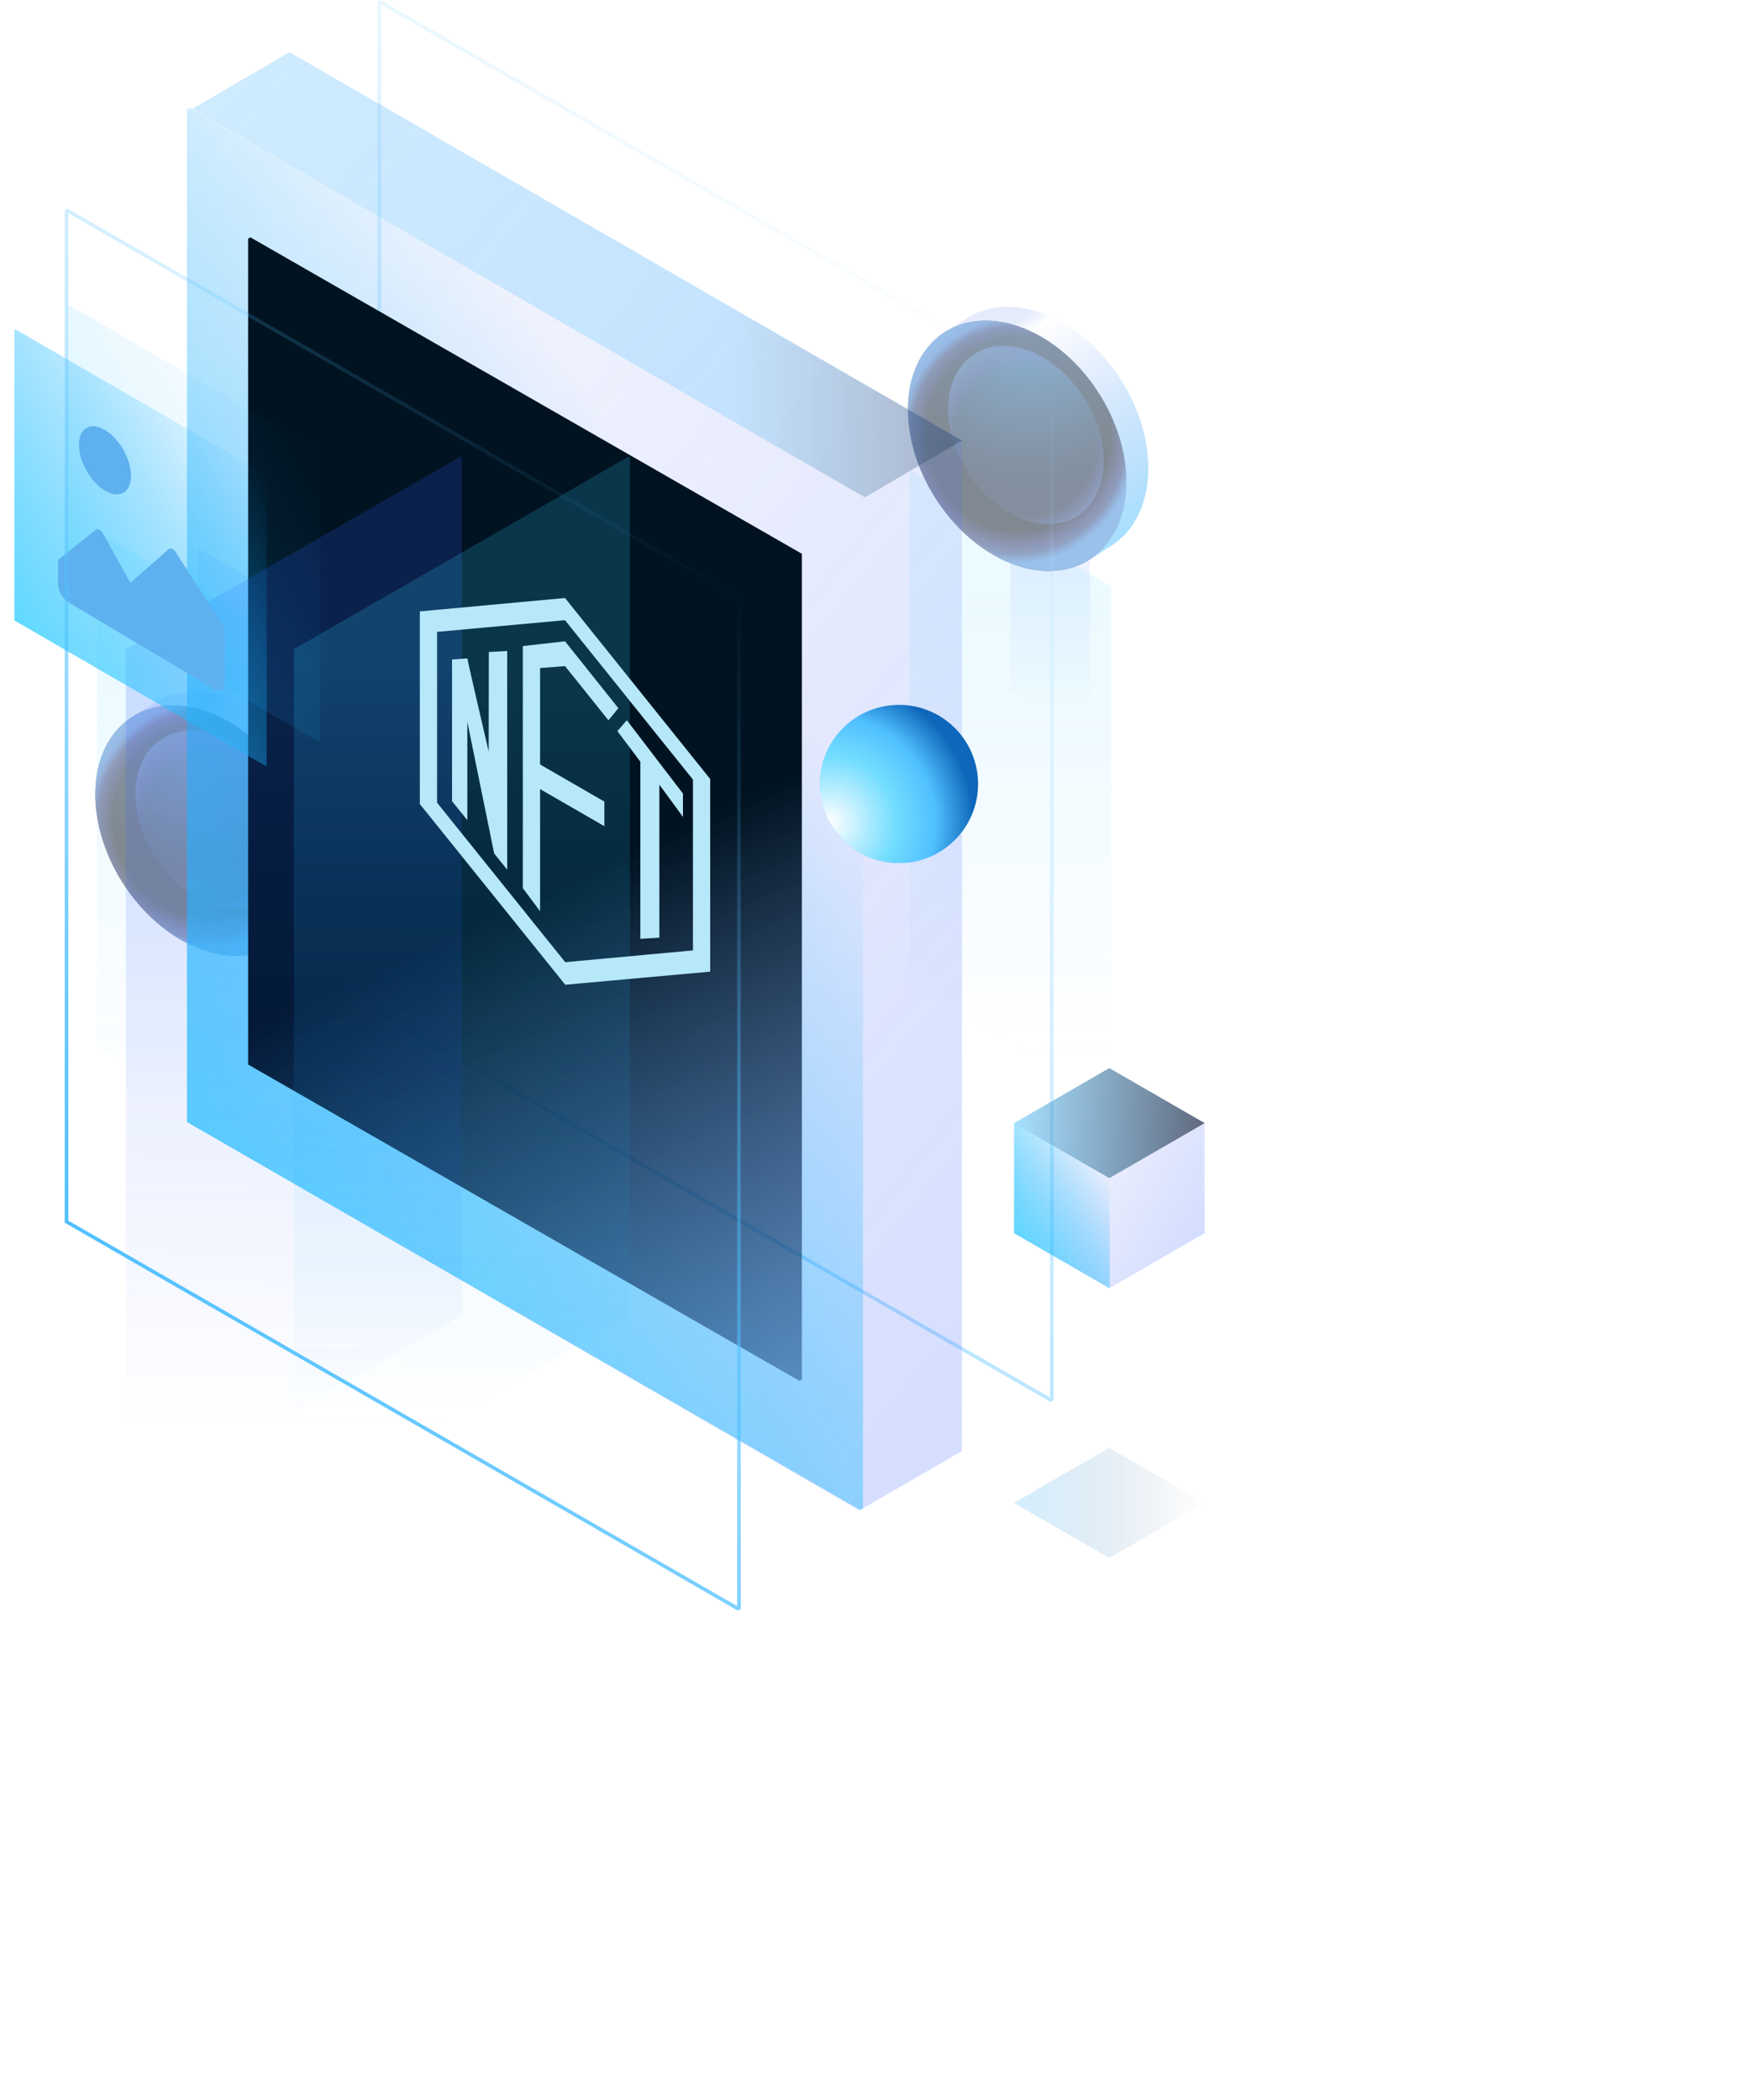 <svg width="485" height="584" viewBox="0 0 485 584" fill="none" xmlns="http://www.w3.org/2000/svg">
<g opacity="0.5">
<g filter="url(#filter0_f_232_1164)">
<path opacity="0.25" d="M303.118 204.792L303.025 204.845L280.941 192.133V135.465L281.033 135.412L303.118 148.124V204.792Z" fill="url(#paint0_linear_232_1164)"/>
<path opacity="0.25" d="M309 305.866L308.767 306L253 273.961V131.134L253.233 131L309 163.039V305.866Z" fill="url(#paint1_linear_232_1164)"/>
</g>
<path d="M313.236 136.112C312.162 154.127 297.711 163.293 280.957 156.585C264.203 149.878 251.492 129.837 252.565 111.822C253.638 93.808 268.09 84.642 284.844 91.349C301.597 98.057 314.309 118.098 313.236 136.112Z" fill="#021425"/>
<path d="M313.236 136.112C312.162 154.127 297.711 163.293 280.957 156.585C264.203 149.878 251.492 129.837 252.565 111.822C253.638 93.808 268.09 84.642 284.844 91.349C301.597 98.057 314.309 118.098 313.236 136.112Z" fill="url(#paint2_radial_232_1164)"/>
<path d="M313.236 136.112C312.162 154.127 297.711 163.293 280.957 156.585C264.203 149.878 251.492 129.837 252.565 111.822C253.638 93.808 268.09 84.642 284.844 91.349C301.597 98.057 314.309 118.098 313.236 136.112Z" fill="url(#paint3_radial_232_1164)"/>
<path d="M313.236 136.112C312.162 154.127 297.711 163.293 280.957 156.585C264.203 149.878 251.492 129.837 252.565 111.822C253.638 93.808 268.09 84.642 284.844 91.349C301.597 98.057 314.309 118.098 313.236 136.112Z" fill="url(#paint4_radial_232_1164)" fill-opacity="0.5"/>
<g opacity="0.75">
<path d="M306.88 129.59C306.117 142.399 295.841 148.917 283.929 144.147C272.016 139.378 262.978 125.128 263.741 112.319C264.504 99.51 274.78 92.992 286.692 97.762C298.605 102.531 307.643 116.781 306.88 129.59Z" fill="url(#paint5_radial_232_1164)"/>
<path d="M306.88 129.59C306.117 142.399 295.841 148.917 283.929 144.147C272.016 139.378 262.978 125.128 263.741 112.319C264.504 99.51 274.78 92.992 286.692 97.762C298.605 102.531 307.643 116.781 306.88 129.59Z" fill="url(#paint6_radial_232_1164)"/>
</g>
<path d="M313.153 136.156C312.613 145.233 308.676 152.063 302.76 155.749L302.761 155.751L308.883 151.867L308.882 151.865C314.798 148.18 318.735 141.349 319.275 132.272C320.347 114.257 307.634 94.217 290.88 87.511C282.438 84.132 274.581 84.783 268.725 88.565L268.725 88.564L262.603 92.448L262.603 92.449C268.459 88.666 276.316 88.016 284.758 91.395C301.512 98.101 314.225 118.141 313.153 136.156Z" fill="url(#paint7_linear_232_1164)"/>
<path d="M292.5 108.165V389.136L292.217 389.299L105.5 281.711V0.74L105.783 0.577L292.5 108.165Z" stroke="url(#paint8_linear_232_1164)"/>
</g>
<g opacity="0.5">
<g filter="url(#filter1_f_232_1164)">
<path opacity="0.25" d="M77.118 221.792L77.025 221.845L54.941 209.133V152.465L55.033 152.412L77.118 165.124V221.792Z" fill="url(#paint9_linear_232_1164)"/>
<path opacity="0.25" d="M83 322.866L82.767 323L27 290.961V148.134L27.233 148L83 180.039V322.866Z" fill="url(#paint10_linear_232_1164)"/>
</g>
<path d="M87.236 243.112C86.162 261.127 71.711 270.293 54.957 263.585C38.203 256.878 25.492 236.837 26.565 218.822C27.639 200.808 42.09 191.642 58.844 198.349C75.597 205.057 88.309 225.098 87.236 243.112Z" fill="#021425"/>
<path d="M87.236 243.112C86.162 261.127 71.711 270.293 54.957 263.585C38.203 256.878 25.492 236.837 26.565 218.822C27.639 200.808 42.09 191.642 58.844 198.349C75.597 205.057 88.309 225.098 87.236 243.112Z" fill="url(#paint11_radial_232_1164)"/>
<path d="M87.236 243.112C86.162 261.127 71.711 270.293 54.957 263.585C38.203 256.878 25.492 236.837 26.565 218.822C27.639 200.808 42.09 191.642 58.844 198.349C75.597 205.057 88.309 225.098 87.236 243.112Z" fill="url(#paint12_radial_232_1164)"/>
<path d="M87.236 243.112C86.162 261.127 71.711 270.293 54.957 263.585C38.203 256.878 25.492 236.837 26.565 218.822C27.639 200.808 42.09 191.642 58.844 198.349C75.597 205.057 88.309 225.098 87.236 243.112Z" fill="url(#paint13_radial_232_1164)" fill-opacity="0.5"/>
<g opacity="0.75">
<path d="M80.88 236.59C80.117 249.399 69.841 255.917 57.929 251.147C46.016 246.378 36.978 232.128 37.741 219.319C38.504 206.51 48.78 199.992 60.692 204.762C72.605 209.531 81.643 223.781 80.88 236.59Z" fill="url(#paint14_radial_232_1164)"/>
<path d="M80.88 236.59C80.117 249.399 69.841 255.917 57.929 251.147C46.016 246.378 36.978 232.128 37.741 219.319C38.504 206.51 48.78 199.992 60.692 204.762C72.605 209.531 81.643 223.781 80.88 236.59Z" fill="url(#paint15_radial_232_1164)"/>
</g>
<path d="M87.153 243.156C86.613 252.233 82.676 259.063 76.76 262.749L76.761 262.751L82.883 258.867L82.882 258.865C88.798 255.18 92.735 248.349 93.275 239.272C94.347 221.257 81.634 201.217 64.88 194.511C56.438 191.132 48.581 191.783 42.725 195.565L42.725 195.564L36.603 199.448L36.603 199.449C42.459 195.667 50.316 195.016 58.758 198.395C75.512 205.101 88.225 225.141 87.153 243.156Z" fill="url(#paint16_linear_232_1164)"/>
</g>
<g filter="url(#filter2_b_232_1164)">
<path d="M80.5 14.503L267.5 122.506V403.5L239 420L52 311.997V31.003L80.5 14.503Z" fill="url(#paint17_linear_232_1164)"/>
</g>
<path opacity="0.5" d="M240.5 138.306L267.5 122.5L80.5 14.5L53.501 30.305L240.5 138.306Z" fill="url(#paint18_linear_232_1164)"/>
<path d="M240 419.425L239.217 419.876L52 312L52 30.451L52.783 30L240 137.876V419.425Z" fill="url(#paint19_linear_232_1164)"/>
<path d="M223 383.632L222.358 384L69 296.011L69 66.368L69.642 66L223 153.989V383.632Z" fill="url(#paint20_linear_232_1164)"/>
<g filter="url(#filter3_f_232_1164)">
<path opacity="0.25" d="M35 419.024L35.389 419.248L128.443 365.742V127.224L128.054 127L35 180.505V419.024Z" fill="url(#paint21_linear_232_1164)"/>
<path opacity="0.25" d="M81.722 419.024L82.111 419.248L175.165 365.742V127.224L174.776 127L81.722 180.505V419.024Z" fill="url(#paint22_linear_232_1164)"/>
</g>
<g opacity="0.25" filter="url(#filter4_b_232_1164)">
<path d="M89 206.085L88.708 206.254L18.841 165.778V84.995L19.134 84.825L89 125.302V206.085Z" fill="url(#paint23_linear_232_1164)"/>
</g>
<g filter="url(#filter5_b_232_1164)">
<path d="M74.159 212.831L73.866 213L4 172.524V91.741L4.292 91.571L74.159 132.048V212.831Z" fill="url(#paint24_linear_232_1164)"/>
</g>
<g clip-path="url(#clip0_232_1164)">
<path d="M36.435 132.314C36.435 134.551 35.671 136.241 34.312 137.014C32.953 137.787 31.11 137.579 29.188 136.435C27.266 135.292 25.422 133.307 24.063 130.917C22.704 128.527 21.941 125.928 21.941 123.691C21.941 121.455 22.704 119.764 24.063 118.991C25.422 118.219 27.266 118.427 29.188 119.57C31.11 120.714 32.953 122.699 34.312 125.089C35.671 127.479 36.435 130.078 36.435 132.314V132.314ZM48.682 153.272C48.41 152.951 48.102 152.713 47.802 152.591C47.502 152.469 47.225 152.468 47.01 152.59L36.255 162.079L28.544 148.141C28.266 147.76 27.932 147.464 27.599 147.304C27.266 147.145 26.955 147.13 26.718 147.264L16.149 155.662V162.408C16.149 163.303 16.454 164.342 16.998 165.298C17.542 166.254 18.279 167.048 19.048 167.506L59.631 191.65C60.011 191.877 60.388 192.014 60.74 192.053C61.092 192.093 61.411 192.035 61.681 191.882C61.95 191.729 62.163 191.484 62.309 191.161C62.455 190.839 62.53 190.445 62.53 190.002V174.823L48.682 153.272V153.272Z" fill="#5EB1EE"/>
</g>
<path fill-rule="evenodd" clip-rule="evenodd" d="M121.546 175.704V223.208L157.188 267.551L192.705 264.279V216.775L157.12 172.451L121.546 175.704ZM116.752 170.01L157.12 166.284L197.499 216.616V270.182L157.188 273.823L116.752 223.576V170.01ZM169.203 200.292L157.132 185.222L150.194 185.764V212.573L168.071 222.894V229.74L150.194 219.419V253.388L145.397 246.96V179.649L157.132 178.324L171.964 196.922L169.203 200.292ZM129.964 183.072C129.964 183.44 134.098 201.257 135.893 208.969L135.938 181.296L141.052 181.008V241.838L137.431 237.344L129.964 200.709V228.068L125.709 222.79V183.386L129.964 183.072ZM171.692 203.297L178.074 211.789V261.07L183.369 260.731V218.191L189.931 227.154V220.674L174.317 200.266L171.692 203.297Z" fill="#B6E8F9"/>
<g filter="url(#filter6_dd_232_1164)">
<path d="M281.556 247.556C272.965 256.148 259.035 256.148 250.444 247.556C241.852 238.965 241.852 225.035 250.444 216.444C259.035 207.852 272.965 207.852 281.556 216.444C290.148 225.035 290.148 238.965 281.556 247.556Z" fill="url(#paint25_radial_232_1164)"/>
<path d="M281.556 247.556C272.965 256.148 259.035 256.148 250.444 247.556C241.852 238.965 241.852 225.035 250.444 216.444C259.035 207.852 272.965 207.852 281.556 216.444C290.148 225.035 290.148 238.965 281.556 247.556Z" fill="url(#paint26_radial_232_1164)"/>
</g>
<path d="M205.5 166.165V447.136L205.217 447.299L18.5 339.711V58.74L18.783 58.577L205.5 166.165Z" stroke="url(#paint27_linear_232_1164)"/>
<path d="M308.5 297L335 312.301V342.904L308.5 358.205L282 342.904V312.301L308.5 297Z" fill="url(#paint28_linear_232_1164)"/>
<g opacity="0.5" filter="url(#filter7_d_232_1164)">
<path d="M308.5 358.205L335 342.904L308.5 327.602L282 342.904L308.5 358.205Z" fill="url(#paint29_linear_232_1164)" shape-rendering="crispEdges"/>
</g>
<path d="M308.5 327.603L335 312.301L308.5 297L282 312.301L308.5 327.603Z" fill="url(#paint30_linear_232_1164)"/>
<path d="M308.611 358.141L308.5 358.205L282 342.904V312.365L282.111 312.301L308.611 327.603V358.141Z" fill="url(#paint31_linear_232_1164)"/>
<defs>
<filter id="filter0_f_232_1164" x="232" y="110" width="98" height="217" filterUnits="userSpaceOnUse" color-interpolation-filters="sRGB">
<feFlood flood-opacity="0" result="BackgroundImageFix"/>
<feBlend mode="normal" in="SourceGraphic" in2="BackgroundImageFix" result="shape"/>
<feGaussianBlur stdDeviation="10.5" result="effect1_foregroundBlur_232_1164"/>
</filter>
<filter id="filter1_f_232_1164" x="6" y="127" width="98" height="217" filterUnits="userSpaceOnUse" color-interpolation-filters="sRGB">
<feFlood flood-opacity="0" result="BackgroundImageFix"/>
<feBlend mode="normal" in="SourceGraphic" in2="BackgroundImageFix" result="shape"/>
<feGaussianBlur stdDeviation="10.5" result="effect1_foregroundBlur_232_1164"/>
</filter>
<filter id="filter2_b_232_1164" x="31" y="-6.497" width="257.5" height="447.496" filterUnits="userSpaceOnUse" color-interpolation-filters="sRGB">
<feFlood flood-opacity="0" result="BackgroundImageFix"/>
<feGaussianBlur in="BackgroundImage" stdDeviation="10.5"/>
<feComposite in2="SourceAlpha" operator="in" result="effect1_backgroundBlur_232_1164"/>
<feBlend mode="normal" in="SourceGraphic" in2="effect1_backgroundBlur_232_1164" result="shape"/>
</filter>
<filter id="filter3_f_232_1164" x="0" y="92" width="210.165" height="362.248" filterUnits="userSpaceOnUse" color-interpolation-filters="sRGB">
<feFlood flood-opacity="0" result="BackgroundImageFix"/>
<feBlend mode="normal" in="SourceGraphic" in2="BackgroundImageFix" result="shape"/>
<feGaussianBlur stdDeviation="17.5" result="effect1_foregroundBlur_232_1164"/>
</filter>
<filter id="filter4_b_232_1164" x="4.841" y="70.825" width="98.159" height="149.429" filterUnits="userSpaceOnUse" color-interpolation-filters="sRGB">
<feFlood flood-opacity="0" result="BackgroundImageFix"/>
<feGaussianBlur in="BackgroundImage" stdDeviation="7"/>
<feComposite in2="SourceAlpha" operator="in" result="effect1_backgroundBlur_232_1164"/>
<feBlend mode="normal" in="SourceGraphic" in2="effect1_backgroundBlur_232_1164" result="shape"/>
</filter>
<filter id="filter5_b_232_1164" x="-10" y="77.571" width="98.159" height="149.429" filterUnits="userSpaceOnUse" color-interpolation-filters="sRGB">
<feFlood flood-opacity="0" result="BackgroundImageFix"/>
<feGaussianBlur in="BackgroundImage" stdDeviation="7"/>
<feComposite in2="SourceAlpha" operator="in" result="effect1_backgroundBlur_232_1164"/>
<feBlend mode="normal" in="SourceGraphic" in2="effect1_backgroundBlur_232_1164" result="shape"/>
</filter>
<filter id="filter6_dd_232_1164" x="181" y="142" width="158" height="162" filterUnits="userSpaceOnUse" color-interpolation-filters="sRGB">
<feFlood flood-opacity="0" result="BackgroundImageFix"/>
<feColorMatrix in="SourceAlpha" type="matrix" values="0 0 0 0 0 0 0 0 0 0 0 0 0 0 0 0 0 0 127 0" result="hardAlpha"/>
<feOffset dx="-20" dy="7"/>
<feGaussianBlur stdDeviation="21.5"/>
<feComposite in2="hardAlpha" operator="out"/>
<feColorMatrix type="matrix" values="0 0 0 0 0 0 0 0 0 0.928 0 0 0 0 1 0 0 0 1 0"/>
<feBlend mode="normal" in2="BackgroundImageFix" result="effect1_dropShadow_232_1164"/>
<feColorMatrix in="SourceAlpha" type="matrix" values="0 0 0 0 0 0 0 0 0 0 0 0 0 0 0 0 0 0 127 0" result="hardAlpha"/>
<feOffset dx="4" dy="-21"/>
<feGaussianBlur stdDeviation="23.5"/>
<feComposite in2="hardAlpha" operator="out"/>
<feColorMatrix type="matrix" values="0 0 0 0 0.231 0 0 0 0 0.354 0 0 0 0 0.792 0 0 0 1 0"/>
<feBlend mode="normal" in2="effect1_dropShadow_232_1164" result="effect2_dropShadow_232_1164"/>
<feBlend mode="normal" in="SourceGraphic" in2="effect2_dropShadow_232_1164" result="shape"/>
</filter>
<filter id="filter7_d_232_1164" x="132" y="252.602" width="353" height="330.603" filterUnits="userSpaceOnUse" color-interpolation-filters="sRGB">
<feFlood flood-opacity="0" result="BackgroundImageFix"/>
<feColorMatrix in="SourceAlpha" type="matrix" values="0 0 0 0 0 0 0 0 0 0 0 0 0 0 0 0 0 0 127 0" result="hardAlpha"/>
<feOffset dy="75"/>
<feGaussianBlur stdDeviation="75"/>
<feComposite in2="hardAlpha" operator="out"/>
<feColorMatrix type="matrix" values="0 0 0 0 0.312 0 0 0 0 0.67 0 0 0 0 1 0 0 0 1 0"/>
<feBlend mode="normal" in2="BackgroundImageFix" result="effect1_dropShadow_232_1164"/>
<feBlend mode="normal" in="SourceGraphic" in2="effect1_dropShadow_232_1164" result="shape"/>
</filter>
<linearGradient id="paint0_linear_232_1164" x1="303.025" y1="199.81" x2="302.902" y2="148.846" gradientUnits="userSpaceOnUse">
<stop stop-color="#0047FF" stop-opacity="0"/>
<stop offset="1" stop-color="#305DFF" stop-opacity="0.76"/>
</linearGradient>
<linearGradient id="paint1_linear_232_1164" x1="308.767" y1="293.309" x2="308.458" y2="164.86" gradientUnits="userSpaceOnUse">
<stop stop-color="#00A3FF" stop-opacity="0"/>
<stop offset="1" stop-color="#30CDFF" stop-opacity="0.76"/>
</linearGradient>
<radialGradient id="paint2_radial_232_1164" cx="0" cy="0" r="1" gradientUnits="userSpaceOnUse" gradientTransform="translate(285.738 76.337) rotate(93.409) scale(55.945 53.082)">
<stop stop-color="#133A74"/>
<stop offset="1" stop-color="#134974" stop-opacity="0"/>
</radialGradient>
<radialGradient id="paint3_radial_232_1164" cx="0" cy="0" r="1" gradientUnits="userSpaceOnUse" gradientTransform="translate(283.092 120.755) rotate(93.409) scale(35.894 34.057)">
<stop stop-color="#2A6AAC" stop-opacity="0"/>
<stop offset="0.75" stop-color="#4441CB" stop-opacity="0"/>
<stop offset="1" stop-color="#2A6AAC"/>
</radialGradient>
<radialGradient id="paint4_radial_232_1164" cx="0" cy="0" r="1" gradientUnits="userSpaceOnUse" gradientTransform="translate(282.992 122.423) rotate(93.409) scale(34.223 32.472)">
<stop stop-color="white" stop-opacity="0"/>
<stop offset="0.93" stop-color="#3E9DFF" stop-opacity="0"/>
<stop offset="1" stop-color="#3E9DFF"/>
</radialGradient>
<radialGradient id="paint5_radial_232_1164" cx="0" cy="0" r="1" gradientUnits="userSpaceOnUse" gradientTransform="translate(287.328 87.088) rotate(94.475) scale(48.231 45.763)">
<stop stop-color="#1D88D5"/>
<stop offset="1" stop-color="#133A74" stop-opacity="0.41"/>
</radialGradient>
<radialGradient id="paint6_radial_232_1164" cx="0" cy="0" r="1" gradientUnits="userSpaceOnUse" gradientTransform="translate(285.058 122.591) rotate(91.322) scale(27.728 26.309)">
<stop stop-color="#2A6AAC" stop-opacity="0"/>
<stop offset="0.75" stop-color="#4441CB" stop-opacity="0"/>
<stop offset="1" stop-color="#2A6AAC"/>
</radialGradient>
<linearGradient id="paint7_linear_232_1164" x1="312.714" y1="149.699" x2="269.427" y2="86.154" gradientUnits="userSpaceOnUse">
<stop stop-color="#50C0FF"/>
<stop offset="0.807" stop-color="#4982EE" stop-opacity="0"/>
<stop offset="0.865" stop-color="#4877EB" stop-opacity="0.282"/>
<stop offset="1" stop-color="#455FE4" stop-opacity="0.25"/>
</linearGradient>
<linearGradient id="paint8_linear_232_1164" x1="105" y1="280.5" x2="293" y2="108.5" gradientUnits="userSpaceOnUse">
<stop stop-color="#50C0FF"/>
<stop offset="1" stop-color="#50C0FF" stop-opacity="0"/>
</linearGradient>
<linearGradient id="paint9_linear_232_1164" x1="77.025" y1="216.81" x2="76.903" y2="165.846" gradientUnits="userSpaceOnUse">
<stop stop-color="#0047FF" stop-opacity="0"/>
<stop offset="1" stop-color="#305DFF" stop-opacity="0.76"/>
</linearGradient>
<linearGradient id="paint10_linear_232_1164" x1="82.767" y1="310.309" x2="82.458" y2="181.86" gradientUnits="userSpaceOnUse">
<stop stop-color="#00A3FF" stop-opacity="0"/>
<stop offset="1" stop-color="#30CDFF" stop-opacity="0.76"/>
</linearGradient>
<radialGradient id="paint11_radial_232_1164" cx="0" cy="0" r="1" gradientUnits="userSpaceOnUse" gradientTransform="translate(59.738 183.337) rotate(93.409) scale(55.945 53.082)">
<stop stop-color="#133A74"/>
<stop offset="1" stop-color="#134974" stop-opacity="0"/>
</radialGradient>
<radialGradient id="paint12_radial_232_1164" cx="0" cy="0" r="1" gradientUnits="userSpaceOnUse" gradientTransform="translate(57.092 227.755) rotate(93.409) scale(35.894 34.057)">
<stop stop-color="#2A6AAC" stop-opacity="0"/>
<stop offset="0.75" stop-color="#4441CB" stop-opacity="0"/>
<stop offset="1" stop-color="#2A6AAC"/>
</radialGradient>
<radialGradient id="paint13_radial_232_1164" cx="0" cy="0" r="1" gradientUnits="userSpaceOnUse" gradientTransform="translate(56.992 229.423) rotate(93.409) scale(34.223 32.472)">
<stop stop-color="white" stop-opacity="0"/>
<stop offset="0.93" stop-color="#3E9DFF" stop-opacity="0"/>
<stop offset="1" stop-color="#3E9DFF"/>
</radialGradient>
<radialGradient id="paint14_radial_232_1164" cx="0" cy="0" r="1" gradientUnits="userSpaceOnUse" gradientTransform="translate(61.328 194.088) rotate(94.475) scale(48.231 45.763)">
<stop stop-color="#1D88D5"/>
<stop offset="1" stop-color="#133A74" stop-opacity="0.41"/>
</radialGradient>
<radialGradient id="paint15_radial_232_1164" cx="0" cy="0" r="1" gradientUnits="userSpaceOnUse" gradientTransform="translate(59.058 229.591) rotate(91.322) scale(27.728 26.309)">
<stop stop-color="#2A6AAC" stop-opacity="0"/>
<stop offset="0.75" stop-color="#4441CB" stop-opacity="0"/>
<stop offset="1" stop-color="#2A6AAC"/>
</radialGradient>
<linearGradient id="paint16_linear_232_1164" x1="86.714" y1="256.699" x2="43.427" y2="193.154" gradientUnits="userSpaceOnUse">
<stop stop-color="#50C0FF"/>
<stop offset="0.807" stop-color="#4982EE" stop-opacity="0"/>
<stop offset="0.865" stop-color="#4877EB" stop-opacity="0.282"/>
<stop offset="1" stop-color="#455FE4" stop-opacity="0.25"/>
</linearGradient>
<linearGradient id="paint17_linear_232_1164" x1="426" y1="247.009" x2="51.931" y2="-56.916" gradientUnits="userSpaceOnUse">
<stop stop-color="#5076FF" stop-opacity="0.25"/>
<stop offset="1" stop-color="#455FE4" stop-opacity="0"/>
</linearGradient>
<linearGradient id="paint18_linear_232_1164" x1="203" y1="116.653" x2="278" y2="116.653" gradientUnits="userSpaceOnUse">
<stop stop-color="#50C0FF" stop-opacity="0.5"/>
<stop offset="1" stop-color="#000B1B" stop-opacity="0.57"/>
</linearGradient>
<linearGradient id="paint19_linear_232_1164" x1="43" y1="306" x2="216.819" y2="191.725" gradientUnits="userSpaceOnUse">
<stop stop-color="#30CDFF" stop-opacity="0.76"/>
<stop offset="1" stop-color="#00A3FF" stop-opacity="0"/>
</linearGradient>
<linearGradient id="paint20_linear_232_1164" x1="168.5" y1="240" x2="232.674" y2="378.688" gradientUnits="userSpaceOnUse">
<stop stop-color="#011321"/>
<stop offset="1" stop-color="#133A74" stop-opacity="0.47"/>
</linearGradient>
<linearGradient id="paint21_linear_232_1164" x1="35.389" y1="398.053" x2="35.905" y2="183.545" gradientUnits="userSpaceOnUse">
<stop stop-color="#0047FF" stop-opacity="0"/>
<stop offset="1" stop-color="#305DFF" stop-opacity="0.76"/>
</linearGradient>
<linearGradient id="paint22_linear_232_1164" x1="82.111" y1="398.053" x2="82.627" y2="183.545" gradientUnits="userSpaceOnUse">
<stop stop-color="#00A3FF" stop-opacity="0"/>
<stop offset="1" stop-color="#30CDFF" stop-opacity="0.76"/>
</linearGradient>
<linearGradient id="paint23_linear_232_1164" x1="18.841" y1="164.605" x2="88.819" y2="125.501" gradientUnits="userSpaceOnUse">
<stop stop-color="#30CDFF" stop-opacity="0.76"/>
<stop offset="1" stop-color="#00A3FF" stop-opacity="0"/>
</linearGradient>
<linearGradient id="paint24_linear_232_1164" x1="4" y1="171.351" x2="73.978" y2="132.247" gradientUnits="userSpaceOnUse">
<stop stop-color="#30CDFF" stop-opacity="0.76"/>
<stop offset="1" stop-color="#00A3FF" stop-opacity="0"/>
</linearGradient>
<radialGradient id="paint25_radial_232_1164" cx="0" cy="0" r="1" gradientUnits="userSpaceOnUse" gradientTransform="translate(276.286 221.714) rotate(135) scale(36.547)">
<stop stop-color="white" stop-opacity="0"/>
<stop offset="0.668" stop-color="#3E9DFF" stop-opacity="0"/>
<stop offset="1" stop-color="#3E9DFF" stop-opacity="0.43"/>
</radialGradient>
<radialGradient id="paint26_radial_232_1164" cx="0" cy="0" r="1" gradientUnits="userSpaceOnUse" gradientTransform="translate(246.574 242.766) rotate(-29.993) scale(40.264)">
<stop stop-color="white"/>
<stop offset="0.464" stop-color="#72DDFF"/>
<stop offset="0.734" stop-color="#50C0FF"/>
<stop offset="1" stop-color="#0E67BA"/>
</radialGradient>
<linearGradient id="paint27_linear_232_1164" x1="18" y1="338.5" x2="206" y2="166.5" gradientUnits="userSpaceOnUse">
<stop stop-color="#50C0FF"/>
<stop offset="1" stop-color="#50C0FF" stop-opacity="0"/>
</linearGradient>
<linearGradient id="paint28_linear_232_1164" x1="335" y1="342.904" x2="282.111" y2="312.301" gradientUnits="userSpaceOnUse">
<stop stop-color="#5076FF" stop-opacity="0.25"/>
<stop offset="1" stop-color="#455FE4" stop-opacity="0"/>
</linearGradient>
<linearGradient id="paint29_linear_232_1164" x1="282" y1="342.904" x2="335" y2="342.904" gradientUnits="userSpaceOnUse">
<stop stop-color="#50C0FF" stop-opacity="0.5"/>
<stop offset="1" stop-color="#133A74" stop-opacity="0"/>
</linearGradient>
<linearGradient id="paint30_linear_232_1164" x1="282" y1="312.301" x2="335" y2="312.301" gradientUnits="userSpaceOnUse">
<stop stop-color="#50C0FF" stop-opacity="0.5"/>
<stop offset="1" stop-color="#000B1B" stop-opacity="0.57"/>
</linearGradient>
<linearGradient id="paint31_linear_232_1164" x1="282" y1="342.46" x2="308.5" y2="327.603" gradientUnits="userSpaceOnUse">
<stop stop-color="#30CDFF" stop-opacity="0.76"/>
<stop offset="1" stop-color="#00A3FF" stop-opacity="0"/>
</linearGradient>
<clipPath id="clip0_232_1164">
<rect width="53.968" height="53.968" fill="white" transform="matrix(0.859 0.511 0 1 16.143 111.81)"/>
</clipPath>
</defs>
</svg>
